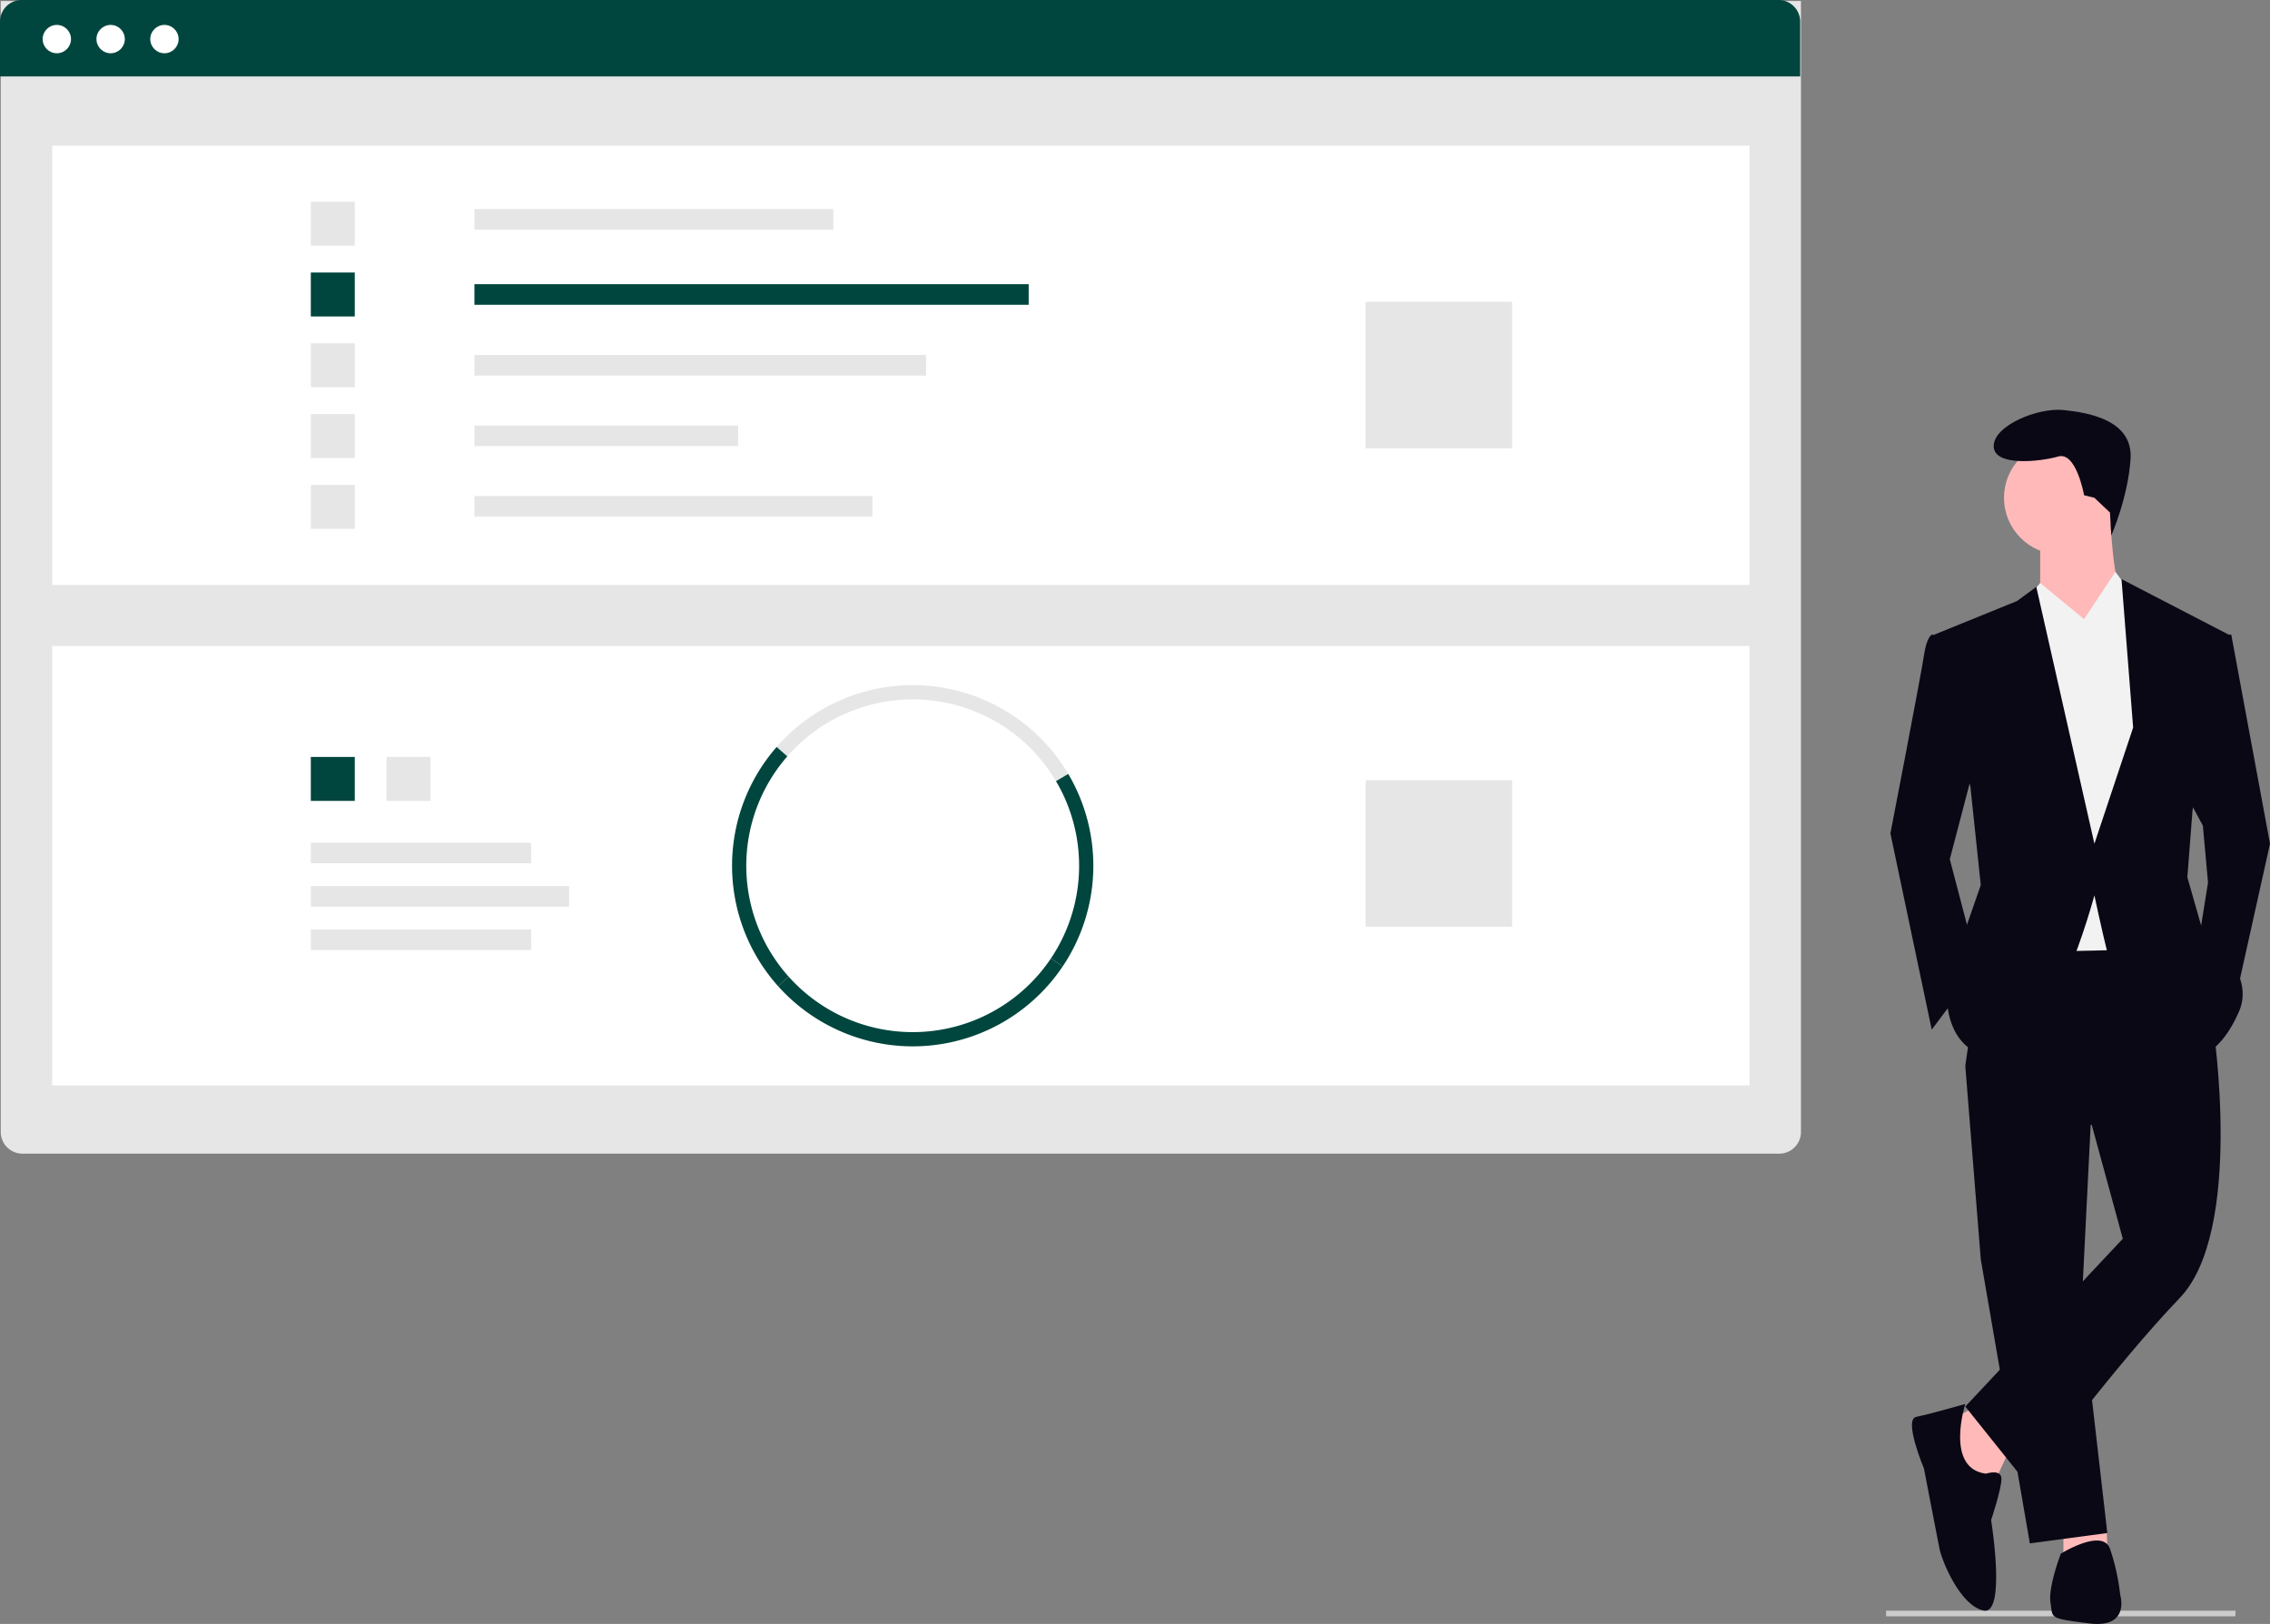 <svg xmlns="http://www.w3.org/2000/svg" width="837.472" height="599.272" viewBox="0 0 837.472 599.272" xmlns:xlink="http://www.w3.org/1999/xlink" role="img" artist="Katerina Limpitsouni" source="https://undraw.co/">
  <rect x="0" y="0" width="837.472" height="599.272" fill="#808080" stroke="none"/>
  <g id="Group_289" data-name="Group 289" transform="translate(-516.063 -308.541)">
    <path id="Path_4955-357" data-name="Path 4955" d="M128.877,561.183H0V559.1H128.935Z" transform="translate(1211.898 343.824)" fill="#cbcbcb"/>
    <path id="Path_4981-358" data-name="Path 4981" d="M783.9,566.059l-5.716,12.385-10.48-.953-6.668-21.912,10.479-5.716Z" transform="translate(473.411 277.725)" fill="#ffb9b9"/>
    <path id="Path_4982-359" data-name="Path 4982" d="M822.424,597.184l.226,8.631-16.2.953v-10.48Z" transform="translate(470.866 275.123)" fill="#ffb9b9"/>
    <path id="Path_4983-360" data-name="Path 4983" d="M814.784,429.98l-3.811,76.214,9.527,82.884-28.581,3.811-18.1-104.8L768.1,416.642Z" transform="translate(473.016 285.191)" fill="#090814"/>
    <path id="Path_4984-361" data-name="Path 4984" d="M1015.622,523.173s11.432,75.262-12.385,100.032S947.029,691.8,947.029,691.8l-22.864-28.581,58.114-61.924-11.432-41.918-46.682-21.912,7.622-52.4,68.593-.953Z" transform="translate(316.953 164.371)" fill="#090814"/>
    <circle id="Ellipse_851" data-name="Ellipse 851" cx="20.959" cy="20.959" r="20.959" transform="translate(1255.408 471.285)" fill="#ffb9b9"/>
    <path id="Path_4985-362" data-name="Path 4985" d="M979.155,323.643s.953,29.533,5.716,33.344-17.148,20.006-17.148,20.006l-14.29-22.864V333.17Z" transform="translate(315.313 173.363)" fill="#ffb9b9"/>
    <path id="Path_4986-363" data-name="Path 4986" d="M812.718,241.006l11.566-17.465,6.534,8.891,9.527,26.675-7.622,103.842-44.777.953-5.716-119.086,14.29-17.148Z" transform="translate(472.224 296.014)" fill="#f2f2f2"/>
    <path id="Path_4987-364" data-name="Path 4987" d="M917.761,373.039l-7.622-.953s-1.905.953-2.858,7.621S894.9,445.443,894.9,445.443l15.243,72.4,17.148-22.864L916.808,454.97l10.48-40.013Z" transform="translate(318.594 170.648)" fill="#090814"/>
    <path id="Path_4988-365" data-name="Path 4988" d="M865.32,248.1h5.716l14.291,77.167-13.337,60.02-13.338-21.912,3.811-23.817-1.9-20.959-6.669-12.386Z" transform="translate(468.208 294.637)" fill="#090814"/>
    <path id="Path_4989-366" data-name="Path 4989" d="M930.618,698.564s5.716-1.905,5.716,1.905-3.811,15.243-3.811,15.243,5.716,35.249-2.858,33.344-15.243-18.1-16.2-22.864-5.716-29.533-5.716-29.533-7.621-18.1-2.858-19.054,18.1-4.763,18.1-4.763S915.375,696.658,930.618,698.564Z" transform="translate(318.121 153.795)" fill="#090814"/>
    <path id="Path_4990-367" data-name="Path 4990" d="M961.273,731.089s15.243-9.527,18.1-1.905a80.049,80.049,0,0,1,3.811,17.148s3.811,12.385-11.432,10.48-13.338-1.905-14.29-7.622S961.273,731.089,961.273,731.089Z" transform="translate(315.095 150.803)" fill="#090814"/>
    <path id="Path_4991-368" data-name="Path 4991" d="M972.421,316.668l-3.811-.953s-2.858-16.2-9.527-14.29-23.817,3.811-23.817-3.811,16.2-14.29,25.722-13.338,25.722,3.811,24.77,18.1-7.1,28.192-7.1,28.192l-.5-8.473Z" transform="translate(316.331 175.576)" fill="#090814"/>
    <path id="Path_4994-369" data-name="Path 4994" d="M912.053,370.87l30.486-12.385,7.145-5.24,21.435,94.792,14.29-42.871-4.287-54.779,39.536,20.483-13.338,64.783-1.905,24.77,5.716,20.006s20.006,14.29,13.337,29.533-14.29,16.2-14.29,16.2-32.391-30.486-34.3-38.107-4.763-20.959-4.763-20.959-16.2,60.972-35.249,60.019-19.054-20.959-19.054-20.959l4.763-20.959,7.621-21.912-3.811-36.2Z" transform="translate(317.632 171.865)" fill="#090814"/>
    <path id="Rectangle_967-370" data-name="Rectangle 967" d="M0,0H664.145a0,0,0,0,1,0,0V417.348a8,8,0,0,1-8,8H8a8,8,0,0,1-8-8V0A0,0,0,0,1,0,0Z" transform="translate(516.346 308.918)" fill="#e6e6e6"/>
    <rect id="Rectangle_968" data-name="Rectangle 968" width="626.163" height="162.146" transform="translate(535.337 362.268)" fill="#fff"/>
    <rect id="Rectangle_969" data-name="Rectangle 969" width="132.42" height="7.601" transform="translate(691.089 385.688)" fill="#e6e6e6"/>
    <rect id="Rectangle_970" data-name="Rectangle 970" width="204.485" height="7.601" transform="translate(691.089 413.416)" fill="#00463e"/>
    <rect id="Rectangle_971" data-name="Rectangle 971" width="166.65" height="7.601" transform="translate(691.089 439.539)" fill="#e6e6e6"/>
    <rect id="Rectangle_972" data-name="Rectangle 972" width="97.288" height="7.601" transform="translate(691.089 465.564)" fill="#e6e6e6"/>
    <rect id="Rectangle_973" data-name="Rectangle 973" width="146.833" height="7.601" transform="translate(691.089 491.59)" fill="#e6e6e6"/>
    <rect id="Rectangle_974" data-name="Rectangle 974" width="16.215" height="16.215" transform="translate(630.734 382.986)" fill="#e6e6e6"/>
    <rect id="Rectangle_975" data-name="Rectangle 975" width="16.215" height="16.215" transform="translate(630.734 409.109)" fill="#00463e"/>
    <rect id="Rectangle_976" data-name="Rectangle 976" width="16.215" height="16.215" transform="translate(630.734 435.232)" fill="#e6e6e6"/>
    <rect id="Rectangle_977" data-name="Rectangle 977" width="16.215" height="16.215" transform="translate(630.734 461.355)" fill="#e6e6e6"/>
    <rect id="Rectangle_978" data-name="Rectangle 978" width="16.215" height="16.215" transform="translate(630.734 487.48)" fill="#e6e6e6"/>
    <rect id="Rectangle_979" data-name="Rectangle 979" width="54.049" height="54.049" transform="translate(1019.885 419.918)" fill="#e6e6e6"/>
    <rect id="Rectangle_980" data-name="Rectangle 980" width="626.163" height="162.146" transform="translate(535.337 546.934)" fill="#fff"/>
    <rect id="Rectangle_981" data-name="Rectangle 981" width="16.215" height="16.215" transform="translate(658.66 587.873)" fill="#e6e6e6"/>
    <rect id="Rectangle_982" data-name="Rectangle 982" width="16.215" height="16.215" transform="translate(630.734 587.873)" fill="#00463e"/>
    <path id="Path_4995-371" data-name="Path 4995" d="M562.667,427.26a61.4,61.4,0,0,0-99.118-9.156l-3.952-3.453a66.638,66.638,0,0,1,107.586,9.936Z" transform="translate(342.989 169.543)" fill="#e6e6e6"/>
    <path id="Path_4996-372" data-name="Path 4996" d="M571.147,497.565l-4.355-2.928a61.43,61.43,0,0,0,1.882-65.432l4.516-2.673A66.679,66.679,0,0,1,571.147,497.565Z" transform="translate(336.981 167.598)" fill="#00463e"/>
    <path id="Path_4997-373" data-name="Path 4997" d="M459.167,504.285a66.633,66.633,0,0,1-.547-88.28l3.952,3.453a61.386,61.386,0,0,0,.5,81.326Z" transform="translate(343.966 168.188)" fill="#00463e"/>
    <path id="Path_4998-374" data-name="Path 4998" d="M509.828,531.115a66.746,66.746,0,0,1-49.652-22.2l3.909-3.5a61.4,61.4,0,0,0,96.733-6.738l4.355,2.928a66.6,66.6,0,0,1-55.344,29.507Z" transform="translate(342.957 163.555)" fill="#00463e"/>
    <rect id="Rectangle_983" data-name="Rectangle 983" width="54.049" height="54.049" transform="translate(1019.885 596.479)" fill="#e6e6e6"/>
    <path id="Rectangle_985-375" data-name="Rectangle 985" d="M8,0H656.145a8,8,0,0,1,8,8V28.215a0,0,0,0,1,0,0H0a0,0,0,0,1,0,0V8A8,8,0,0,1,8,0Z" transform="translate(516.063 308.541)" fill="#00463e"/>
    <circle id="Ellipse_852" data-name="Ellipse 852" cx="5.229" cy="5.229" r="5.229" transform="translate(531.8 317.736)" fill="#fff"/>
    <circle id="Ellipse_853" data-name="Ellipse 853" cx="5.229" cy="5.229" r="5.229" transform="translate(551.649 317.736)" fill="#fff"/>
    <circle id="Ellipse_854" data-name="Ellipse 854" cx="5.229" cy="5.229" r="5.229" transform="translate(571.5 317.736)" fill="#fff"/>
    <rect id="Rectangle_986" data-name="Rectangle 986" width="81.288" height="7.601" transform="translate(630.734 619.531)" fill="#e6e6e6"/>
    <rect id="Rectangle_987" data-name="Rectangle 987" width="95.288" height="7.601" transform="translate(630.734 635.531)" fill="#e6e6e6"/>
    <rect id="Rectangle_988" data-name="Rectangle 988" width="81.288" height="7.601" transform="translate(630.734 651.531)" fill="#e6e6e6"/>
  </g>
</svg>